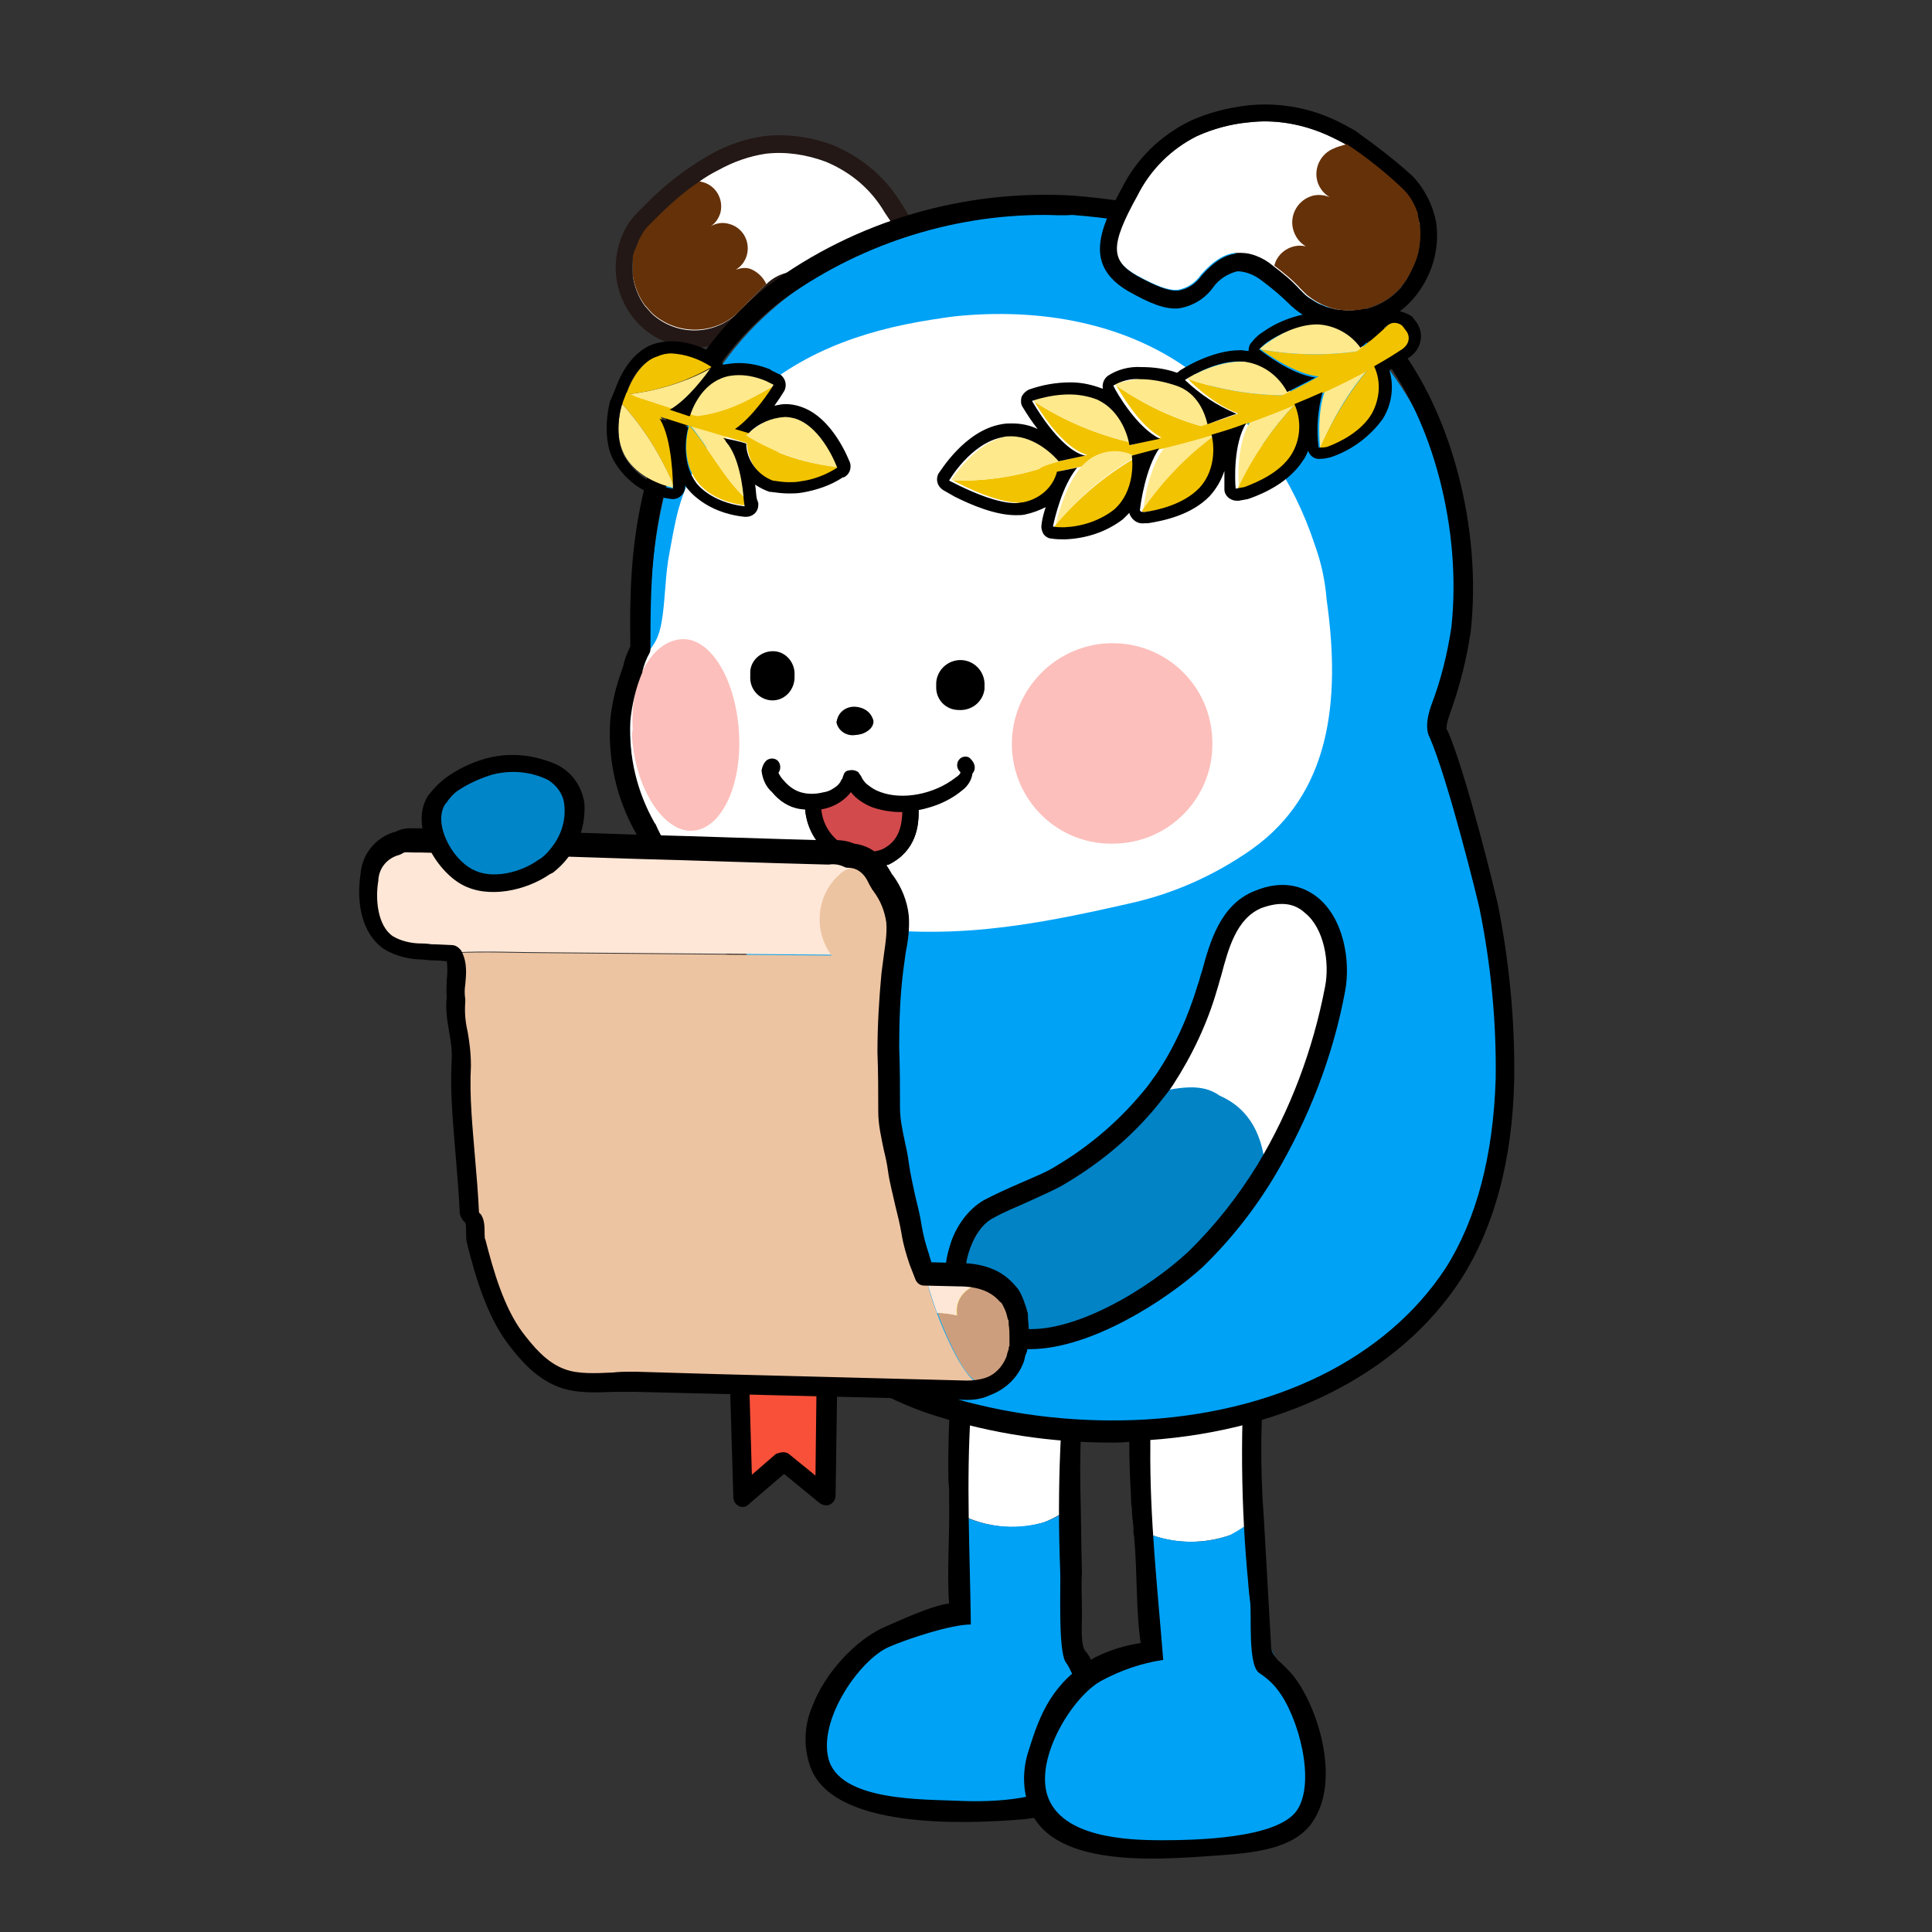 <?xml version="1.0" encoding="utf-8"?>
<!-- Generator: Adobe Illustrator 24.3.0, SVG Export Plug-In . SVG Version: 6.00 Build 0)  -->
<svg version="1.1" id="레이어_1" xmlns="http://www.w3.org/2000/svg" xmlns:xlink="http://www.w3.org/1999/xlink" x="0px"
	 y="0px" viewBox="0 0 240 240" style="enable-background:new 0 0 240 240;" xml:space="preserve">
<rect x="0" y="0" width="240" height="240" fill="#333333" stroke="none"/>
<style type="text/css">
	.st0{fill:#FFFFFF;}
	.st1{fill:#00A2F6;}
	.st2{fill:#653109;}
	.st3{fill:#231815;}
	.st4{fill-rule:evenodd;clip-rule:evenodd;fill:#00A2F6;}
	.st5{fill-rule:evenodd;clip-rule:evenodd;fill:#FFFFFF;}
	.st6{fill-rule:evenodd;clip-rule:evenodd;fill:#FCBFBB;}
	.st7{fill-rule:evenodd;clip-rule:evenodd;}
	.st8{fill:#D34A4C;}
	.st9{fill:#0183C6;}
	.st10{fill:#F9503A;}
	.st11{fill:#F2C300;}
	.st12{fill:#FFE98D;}
	.st13{fill:none;}
	.st14{fill:#FFE7D7;}
	.st15{fill:#FFEB96;}
	.st16{fill:#EDC4A2;}
	.st17{fill:#CC9E7D;}
	.st18{fill:#0085C9;}
</style>
<g id="레이어_4">
	<path class="st0" d="M131.5,193.6c-0.2-2.4,0.3-4.8,0.2-7.3C131.7,188.9,131.3,191.2,131.5,193.6z"/>
	<path class="st0" d="M120,185.6c0,1,0,2,0.1,2.9c3,1.3,6.5,1.6,9.6,0.6c0.8-0.3,1.5-0.7,2.2-1.1c-0.3-7.2,1.1-18,1.9-24.1
		c0.6-4.5-6.3-6.6-9.8-5.3C119.4,160.4,120,181,120,185.6z"/>
	<path class="st1" d="M101.6,219.8c1.4,3.5,11.5,5,15.5,4.7c3.4-0.3,6.4,0.4,9.8,0.5c2.1,0.1,7-0.2,8.6-2.1
		c3.1-3.6,2.4-10.4,0.1-13.8c-0.6-0.9-1.3-1.6-2.2-2.3c-0.1-4.2-0.1-7.3-0.5-11.8c0,0-0.2,1.3-0.2,1.3c-0.2-2.4-0.6-4.7-0.7-7.2
		c0-0.4,0-0.7-0.1-1.1c-0.7,0.5-1.4,0.8-2.2,1.1c-3.2,0.9-6.6,0.7-9.7-0.6c0,0-0.1,0-0.1,0c0.1,6-0.9,7.6-0.2,13
		c-2.7,0.1-5.5,0.6-8.1,1.4C105.1,204.9,99.7,215.2,101.6,219.8z"/>
	<path class="st1" d="M131.6,185.2c0,0.4,0,0.8,0,1.1C131.6,185.9,131.6,185.6,131.6,185.2L131.6,185.2z"/>
	<path d="M128.4,158.9c2.9,0.4,5,3.1,4.6,6.1c-1.3,10-1.7,20-1.3,30.1c0.1,1.7-0.3,10,0.7,11.4c0.6,0.8,1.1,2.3,1.7,3.2
		c2.4,3.4,2.7,6.8-0.3,10.4s-10.6,3.8-14.8,3.6s-14.8,0.1-16.1-5.3c-1.2-4.9,3.9-12.2,7.5-13.8c2.3-1,7.7-2.8,10.2-2.8
		c-0.1-8.8-0.6-17.7,0-26.6c0.3-3.9,0.4-14.1,4.8-15.9C126.4,158.8,127.4,158.7,128.4,158.9 M120.4,185.4L120.4,185.4 M134.4,195.3
		c-0.1-3.6-0.1-7.1-0.2-10.6c-0.1-6.5,0.3-13,1.3-19.4c0.6-4.4-2.6-8.5-7-9c-1.3-0.2-2.6,0-3.9,0.4c-4.9,1.9-6.7,11-6.8,24.5
		c0,0.5,0,0.9,0,1.3c0,0.8,0,1.6,0.1,2.4l0,0c0,0.2,0,0.4,0,0.7v0.7c0.1,4.7-0.3,8.9,0,12.9c-2.1,0.2-6.6,2.3-8.2,3
		c-3.3,1.5-7.2,5.5-8.8,9.8c-1,2.3-1.1,4.9-0.3,7.3c2.6,8,19.3,7.3,26.5,6.7c4.1-0.4,6.1-1.5,8.6-4.5c4.2-5,3.5-9.3,0.8-13.2
		c-0.5-0.7-0.9-2.4-1.6-3.1s-0.5-3.2-0.5-4.2c0-0.2,0-0.5,0-0.7C134.4,198.6,134.3,197,134.4,195.3L134.4,195.3z"/>
	<path class="st0" d="M155,197.5c-0.3-2.4,0-4.8-0.3-7.3C154.9,192.8,154.6,195.2,155,197.5z"/>
	<path class="st0" d="M142.8,187.8c0.1,1,0.1,2,0.3,2.9c3.1,1.1,6.5,1.1,9.7,0c0.8-0.3,1.5-0.8,2.1-1.3c-0.7-7.2,0.2-15.5,0.6-21.6
		c0.3-4.6-6.6-6.2-10.1-4.6C141,165.2,142.6,183.2,142.8,187.8z"/>
	<path class="st1" d="M129.1,224.5c1.6,3.4,10.3,4.1,13.4,4.6c3.3,0.6,6.9-0.1,10.3-0.2c2.1-0.1,7-0.7,8.4-2.6
		c2.8-3.8,2.7-10.6,0.2-13.9c-0.6-0.8-0.9-1.9-1.8-2.5c-0.3-4.2-3.8-7.3-4.4-11.7l0,0c-0.3-2.3,0.1-5.1-0.2-7.7l-0.1-1.1
		c-0.7,0.5-1.4,0.9-2.1,1.3c-3.1,1.1-6.5,1.1-9.7,0H143c0.5,6,0.3,10,1.3,15.3c-2.8,0.2-5.5,0.8-8,2
		C132.8,209.8,127,220,129.1,224.5z"/>
	<path class="st1" d="M154.6,189.1c0,0.4,0.1,0.7,0.1,1.1L154.6,189.1L154.6,189.1z"/>
	<path d="M149.8,163.1c2.9,0.2,5.1,2.8,4.9,5.8c-0.7,10-0.5,20.1,0.6,30.1c0.2,1.7-0.3,7.8,1.1,8.8c0.9,0.6,1.7,1.3,2.3,2.1
		c2.6,3.3,4.8,11.5,2.4,15s-12.6,3.7-16.8,3.7s-12.5-0.3-14.2-5.6c-1.5-4.8,3.2-12.3,6.7-14.2c2.4-1.3,5-2.2,7.7-2.6
		c-0.7-8.8-1.7-17.7-1.6-26.6c0-3.9-0.5-14.1,3.8-16.1C147.8,163.2,148.8,163,149.8,163.1 M143.4,190L143.4,190 M158.4,205.8
		c-0.3-0.4-0.5-0.8-0.5-1.3l-0.9-15.9c-0.5-6.5-0.4-13.1,0.2-19.6c0.3-4.4-3.1-8.3-7.5-8.6c-1.3-0.1-2.6,0.2-3.9,0.7
		c-4.8,2.2-6.1,11.4-5.3,24.9c0,0.5,0,0.9,0.1,1.3c0,0.8,0.1,1.5,0.2,2.4l0,0c0,0.2,0,0.4,0,0.7l0.1,0.6c0.4,4.7,0.2,9.1,0.8,13.1
		c-2,0.3-3.9,0.9-5.7,1.8c-5.3,3.1-6.8,7-8.2,11.5c-0.8,2.4-0.8,4.9,0.1,7.3c3.1,7.8,17.3,6.2,24.6,5.7c3.5-0.3,8.3-0.8,10.5-4
		c3.7-5.3,0.6-14.6-2.4-18.3c-0.6-0.7-1.2-1.3-1.9-1.9L158.4,205.8z"/>
	<path class="st1" d="M133.8,115.5c-15.5,2.2-25.7,0.9-33.2-2.3l0,0c0,0,0-0.1,0-0.1c-1.5-0.5-3-1.1-4.5-1.4c-3.5-0.9-3.4-0.8-4,3
		c-2.2,14.2-3,29.1,3.5,42.3c4.2,8.6,11.8,15,21,17.6c7.9,2.5,16.2,3.5,24.4,3.2c17.6-0.7,32.1-7.8,39.6-19.5
		c4.5-7,6.2-15.6,6.4-24.1c0.1-2.5,0-4.9-0.1-7.4c-0.4-5.4-1.2-10.7-2.3-16c0,0-2.8-16.1-6.5-21.4C178,89.4,147.8,113.5,133.8,115.5
		z"/>
	<path class="st0" d="M102.7,20c3,1.2,5.6,3.4,7.3,6.2c3.6,5.5,3.9,8.8,1,10.2c-4.3,2.1-6,1.8-8.2-0.3c-4.8-4.6-7.2-1.3-10.8,2.6
		c-2.9,3.1-7.8,3.3-11,0.4c0,0,0,0,0,0c-3.1-3-3.3-7.9-0.4-11.1c2.5-2.8,5.5-5.2,8.7-7C93.9,18.5,97.8,18.2,102.7,20z"/>
	<path class="st2" d="M95.2,35.3L95.2,35.3c-1,0.9-2.3,2.3-3.2,3.2l0,0c-2.9,3.1-7.8,3.3-11,0.4c0,0,0,0,0,0c-0.3-0.3-0.6-0.7-0.9-1
		c-0.8-1.1-1.3-2.4-1.5-3.7c0-0.2,0-0.5,0-0.7c0-0.1,0-0.2,0-0.3c0-0.4,0-0.8,0-1.2c0,0,0,0,0-0.1c0-0.1,0-0.3,0.1-0.4
		c0-0.2,0.1-0.4,0.2-0.6s0.2-0.5,0.3-0.7c0.1-0.3,0.2-0.6,0.4-0.9c0.1-0.2,0.3-0.5,0.4-0.7c0.2-0.3,0.4-0.5,0.6-0.7l0.1-0.1
		c0.2-0.2,0.5-0.5,0.9-0.9c1.6-1.6,3.3-3.1,5.2-4.4l0.4,0.1c1.7,0.4,2.7,2.1,2.3,3.8c-0.2,0.7-0.6,1.3-1.2,1.7
		c0.7-0.4,1.5-0.5,2.2-0.3c1.7,0.4,2.7,2.1,2.3,3.8c0,0,0,0,0,0c-0.2,0.8-0.7,1.5-1.4,1.9c0.6-0.2,1.2-0.3,1.8-0.1
		C94,33.7,94.8,34.4,95.2,35.3z"/>
	<path class="st3" d="M111.8,25c-2-3.2-5-5.6-8.4-7c-2.7-1-5.6-1.4-8.4-1.1c-2.3,0.3-4.6,1.1-6.6,2.2c-3,1.7-5.8,3.8-8.2,6.3
		c-0.5,0.5-0.9,0.9-1.1,1.1c-1.4,1.4-2.2,3.3-2.5,5.2c-0.5,3.2,0.6,6.5,3,8.8c2.1,2,5.1,3,8,2.6c2.3-0.3,4.4-1.3,6-3l0.4-0.4
		c0.8-0.8,1.9-2,2.7-2.7c0.5-0.5,1.1-0.8,1.8-1c0.8-0.1,1.8,0.5,3,1.7c1.5,1.7,3.7,2.5,5.9,2.3c1.6-0.3,3.2-0.8,4.6-1.5
		c1.5-0.6,2.6-1.9,3-3.4C115.6,32.5,114.6,29.3,111.8,25z M111,36.3c-1.2,0.7-2.6,1.1-4,1.4c-1.6,0.2-3.2-0.5-4.2-1.7
		c-1.8-1.8-3.3-2.4-4.7-2.2C97,34,96,34.5,95.2,35.3l0,0c-1,0.9-2.3,2.3-3.2,3.2l0,0c-2.9,3.2-7.8,3.4-11,0.5c0,0,0,0,0,0
		c-0.3-0.3-0.6-0.7-0.9-1c-0.8-1.1-1.3-2.4-1.5-3.7c0-0.2,0-0.5,0-0.7c0-0.1,0-0.2,0-0.3c0-0.4,0-0.8,0-1.2c0,0,0,0,0-0.1
		c0-0.1,0-0.3,0.1-0.4c0-0.2,0.1-0.4,0.2-0.6c0.1-0.2,0.2-0.5,0.3-0.7c0.1-0.3,0.2-0.6,0.4-0.9c0.1-0.2,0.3-0.5,0.4-0.7
		c0.2-0.3,0.4-0.5,0.6-0.7l0.1-0.1c0.2-0.2,0.5-0.5,0.9-0.9c1.6-1.6,3.3-3.1,5.2-4.4c0.8-0.6,1.7-1.1,2.5-1.5c1.8-1,3.8-1.7,5.8-2
		c2.5-0.3,5.1,0.1,7.5,1c3.1,1.3,5.6,3.4,7.3,6.3C113.6,31.7,113.9,34.9,111,36.3z"/>
	<path class="st4" d="M181,77.8c1.7-7.3-0.4-15.7-3.2-22.6c-3.5-8.7-9.9-15.9-18-20.6c-0.3-0.2-0.6-0.3-0.9-0.5
		c-0.6-0.3-1.3-0.7-1.9-1l-1-0.5c-2-0.9-4-1.8-6-2.5c-0.7-0.2-1.4-0.5-2.1-0.7s-1.4-0.5-2.1-0.6c-6.3-1.8-12.5-3.7-18.8-2.9
		c-0.6,0.1-1.2,0.2-1.8,0.3c0,0-1.6,0.4-1.7,0.5l-2.3,0.2c-11.7,2-24.6,8-32.1,19.3c-7.1,10.7-8.7,23-8.4,35.5
		c-0.6,0.9-1,1.9-1.4,2.9c-2.2,5.9-1.5,14.5,2,19.9c5.5,8.5,14,10.4,23.6,11.9c1.7,0.3,3.3,0.4,5,0.6c7.9,1,15.9,0.7,23.7-1
		c14.5-3,28.2-6.9,39-17.9C177.5,92.8,179.3,84.8,181,77.8z"/>
	<path class="st4" d="M120.7,28h0.2H120.7z"/>
	<path class="st1" d="M120.7,28h0.2H120.7z"/>
	<path d="M155.9,32.6c-2-0.9-4-1.8-6-2.5C152,30.9,154,31.7,155.9,32.6z"/>
	<path class="st5" d="M163.3,67.6c-2.6-7.9-7.4-15-13.8-20.3c-8.3-6.9-19.3-9-29.9-8.1c-1.3,0.1-2.5,0.3-3.8,0.5
		c-9,1.4-17,4.3-23.7,10.8c-3.7,3.5-6.4,7.8-7.8,12.7c-0.5,1.8-0.9,4.2-1.3,6.4c-0.4,2.7-0.4,5.3-0.8,7.6c-0.6,3.5-1.9,3.3-2.9,5.9
		c-0.6,1.8-1,3.8-1,5.7c-0.3,4.4,0.6,10.4,3,14.2c5.5,8.5,14,10.4,23.6,11.9c12.7,2,22.8,0.2,35.1-2.6c5.6-1.2,10.8-3.5,15.5-6.8
		c9.7-6.9,11.1-18.3,9.3-31C164.6,72,164.1,69.8,163.3,67.6z"/>
	<path class="st6" d="M125.7,92.6c0.1,6.9,5.8,12.4,12.7,12.2c6.9-0.1,12.4-5.8,12.2-12.7c-0.1-6.8-5.6-12.2-12.4-12.2
		C131.3,79.9,125.6,85.6,125.7,92.6C125.7,92.6,125.7,92.6,125.7,92.6"/>
	<path class="st6" d="M78.5,91.2c0.3,6.6,3.9,12.2,7.5,12s6.2-5.6,5.8-12.2s-3.5-11.7-7-11.6s-6.6,4.6-6.2,11.2"/>
	<path class="st7" d="M103.9,89.7c0.2,1.1,1.3,1.8,2.4,1.6c1.3-0.1,2.3-0.9,2.2-1.8c-0.4-1.3-1.7-1.9-3-1.5
		C104.7,88.2,104.1,88.9,103.9,89.7"/>
	<path class="st7" d="M104,89.4c-0.1,0.9,0.9,1.7,2.1,1.8c1.1,0.2,2.1-0.5,2.3-1.6c0-0.9-0.9-1.7-2.1-1.8
		C105.2,87.7,104.2,88.4,104,89.4"/>
	<path class="st7" d="M95.8,87L95.8,87c1.5,0.1,2.8-1.1,2.9-2.7c0,0,0,0,0,0v-0.4c0.1-1.5-1-2.9-2.5-3s-2.9,1-3,2.5
		c0,0.1,0,0.1,0,0.2V84C93.1,85.6,94.3,86.9,95.8,87"/>
	<path class="st7" d="M119.1,88.2L119.1,88.2c1.6,0.1,3-1,3.2-2.6v-0.4c0.1-1.7-1.2-3.1-2.8-3.2c-1.7-0.1-3.1,1.2-3.2,2.8l0,0v0.4
		C116.2,86.9,117.5,88.2,119.1,88.2C119.1,88.2,119.1,88.2,119.1,88.2"/>
	<path class="st8" d="M101,100c0,2.3,1.2,4.5,3.2,5.7c1.7,1.1,3.8,1.4,5.8,0.7c2.7-1.3,3.2-3.7,3.1-6.1c0,0-6.3-0.8-7.1-2.3h-0.9
		c-1,0.7-2.1,1.3-3.2,1.8L101,100z"/>
	<path d="M107.7,107.7c-1.4,0-2.8-0.4-4.1-1.2c-2.2-1.4-3.6-3.9-3.6-6.5c0-0.6,0.4-1,1-1c0,0,0,0,0,0c0.5,0,1,0.4,1,1
		c0,2,1,3.8,2.7,4.9c1.5,1,3.3,1.2,4.9,0.6c1.8-0.9,2.5-2.4,2.5-5.1c0-0.6,0.4-1,1-1c0.5,0,1,0.4,1,1c0.1,2.2-0.3,5.3-3.7,7
		C109.5,107.6,108.6,107.7,107.7,107.7z"/>
	<g>
		<path class="st8" d="M101,100c0,2.3,1.2,4.5,3.2,5.7c1.7,1.1,3.8,1.4,5.8,0.7c2.7-1.3,3.2-3.7,3.1-6.1"/>
		<path d="M107.7,107.7c-1.4,0-2.8-0.4-4.1-1.2c-2.2-1.4-3.6-3.9-3.6-6.5c0-0.6,0.4-1,1-1c0,0,0,0,0,0c0.5,0,1,0.4,1,1
			c0,2,1,3.8,2.7,4.9c1.5,1,3.3,1.2,4.9,0.6c1.8-0.9,2.5-2.4,2.5-5.1c0-0.6,0.4-1,1-1c0.5,0,1,0.4,1,1c0.1,2.2-0.3,5.3-3.7,7
			C109.5,107.6,108.6,107.7,107.7,107.7z"/>
	</g>
	<path d="M137.9,179.2c-7.3,0-14.6-1.1-21.6-3.3c-10.7-3.3-20.6-11.6-24.3-20.1c-3.7-8.7-3.4-28.9-1.5-39c0.2-0.9-0.2-1.7-1-2.1
		l-2-1.2c-3.8-2.5-6.7-5.9-8.5-10c-2.4-4.2-3.5-9.1-3.2-13.9c0.2-2.4,0.8-4.6,1.6-6.8c0.2-0.9,0.5-1.7,0.9-2.5
		c-0.1-7.7,0.1-14.8,2.8-23.4c2.4-8.5,7.4-15.9,14.3-21.4c10.9-8.1,24.4-12,37.9-11.2c18.3,1.5,31.4,7.4,40,18.1
		c7,8.8,10.8,23.3,9.4,36c-0.5,3.5-1.4,7-2.6,10.3c0,0,0,0,0,0c-0.5,1.4-0.4,1.9-0.4,1.9c0,0,0,0.1,0.1,0.1l0,0
		c2.4,5.5,6.1,20.8,6.3,21.8c1.4,7.1,2.1,14.4,2,21.6c-0.2,10-2.5,18.4-6.6,24.8c-7.8,12-22.6,19.3-40.6,20.1
		C140,179.2,138.9,179.2,137.9,179.2z M129.7,26.7c-11.7,0-23.3,3.8-32.8,10.8c-6.5,5.1-11.1,12.1-13.4,20.1
		c-2.6,8.4-2.7,15.1-2.7,22.9c0,0.2,0,0.4-0.1,0.6c-0.4,0.7-0.7,1.5-0.9,2.3c0,0,0,0.1,0,0.1c-0.8,1.9-1.3,4-1.5,6.1
		c-0.2,4.4,0.8,8.7,3,12.6c0,0,0,0.1,0.1,0.1c1.6,3.7,4.2,6.8,7.5,8.9l1.9,1.1c1.7,0.9,2.6,2.9,2.2,4.7c-1.7,9.6-2.1,29.4,1.4,37.6
		c3.4,7.9,12.7,15.6,22.7,18.7c7.8,2.4,15.8,3.4,23.9,3.1c17.2-0.7,31.2-7.6,38.6-18.9c3.8-6,5.9-13.9,6.2-23.5
		c0.1-7.1-0.6-14.2-2-21.1c-0.2-1-3.9-16-6.2-21.3c-0.5-0.9-0.4-2.3,0.2-4l0,0c1.2-3.1,2-6.4,2.5-9.7c1.3-12.1-2.3-25.8-8.9-34.1
		c-8.1-10.1-20.6-15.7-38.2-17.1C131.9,26.8,130.8,26.7,129.7,26.7z M178.9,88.3L178.9,88.3L178.9,88.3z"/>
	<path class="st0" d="M176.3,27.9v0.4c0.1,1,0,2-0.2,3c-0.1,0.4-0.2,0.7-0.3,1c-0.3,0.8-0.7,1.6-1.1,2.3c-0.2,0.3-0.4,0.6-0.6,0.8
		c-0.1,0.2-0.2,0.3-0.3,0.4c-2.5,2.7-6.4,3.5-9.7,2c-0.6-0.2-1.1-0.6-1.6-0.9c-0.3-0.2-0.5-0.4-0.7-0.6l0,0l-0.2-0.2l-0.2-0.2
		c-1-1.1-2.1-2-3.3-2.9l0,0c-1.3-1.1-2.9-1.7-4.5-1.6c-1.4,0.1-2.8,0.9-4.4,2.7c-0.7,1-1.7,1.7-2.9,1.9c-1.2,0.1-2.7-0.5-5.1-1.8
		c-3.3-1.9-3.5-3.7,0-10c1.7-3.2,4.3-5.7,7.5-7.3c2-0.9,4.2-1.5,6.4-1.7c3.3-0.4,6.6,0.2,9.6,1.5c0.9,0.4,1.7,0.8,2.6,1.3
		c2.4,1.6,4.7,3.4,6.8,5.4c0.9,0.8,1.5,1.8,1.9,2.9c0.1,0.1,0.1,0.3,0.1,0.5c0.1,0.3,0.1,0.5,0.2,0.8
		C176.3,27.7,176.3,27.8,176.3,27.9z"/>
	<path d="M175.5,21.9c-2.3-2.1-4.7-3.9-7.2-5.7c-0.9-0.5-1.8-1-2.7-1.4c-3.3-1.5-7-2.1-10.7-1.7c-2.4,0.3-4.8,0.9-7,1.9
		c-3.7,1.8-6.7,4.7-8.5,8.3c-2.9,5.3-4.7,9.7,0.8,12.9c2.5,1.4,4.5,2.3,6.3,2.1c1.7-0.3,3.2-1.2,4.2-2.6c0.7-1,1.8-1.7,3-2
		c1.1,0,2.2,0.5,3.1,1.2c1.2,0.9,2.4,1.9,3.5,3l0,0l0.1,0.1c4.3,3.9,10.9,3.7,14.9-0.6c0,0,0-0.1,0.1-0.1c2.4-2.7,3.5-6.2,3-9.7
		C178,25.5,177,23.5,175.5,21.9z M174.2,35.5c-0.1,0.2-0.2,0.3-0.3,0.4c-2.5,2.7-6.4,3.5-9.7,2c-0.6-0.2-1.1-0.6-1.6-0.9
		c-0.3-0.2-0.5-0.4-0.7-0.6l0,0l-0.2-0.2l-0.2-0.2c-1-1.1-2.1-2-3.3-2.9l0,0c-1.3-1.1-2.9-1.7-4.5-1.6c-1.4,0.1-2.8,0.9-4.4,2.7
		c-0.7,1-1.7,1.7-2.9,1.9c-1.2,0.1-2.7-0.5-5.1-1.8c-3.3-1.9-3.5-3.7,0-10c1.6-3.2,4.2-5.8,7.4-7.4c2-0.9,4.2-1.5,6.4-1.7
		c3.3-0.4,6.6,0.2,9.6,1.5c0.9,0.4,1.7,0.8,2.6,1.3c2.4,1.6,4.7,3.4,6.8,5.4c0.9,0.8,1.5,1.8,1.9,2.9c0.1,0.1,0.1,0.3,0.1,0.5
		c0.1,0.3,0.1,0.5,0.2,0.8c0,0.1,0.1,0.2,0.1,0.3v0.4c0.1,1,0,2-0.2,3c-0.1,0.4-0.2,0.7-0.3,1c-0.3,0.8-0.7,1.6-1.1,2.3
		C174.6,35,174.4,35.2,174.2,35.5z"/>
	<path class="st2" d="M176.4,28.3c0.1,1,0,2-0.2,3c-0.1,0.4-0.2,0.7-0.3,1c-0.3,0.8-0.7,1.6-1.1,2.3c-0.2,0.3-0.4,0.6-0.6,0.8
		s-0.2,0.3-0.3,0.4c-2.9,3.2-7.8,3.7-11.2,1.1c-0.3-0.2-0.5-0.4-0.7-0.6l0,0c-0.1-0.1-0.1-0.1-0.2-0.2l-0.2-0.2
		c-1-1.1-2.1-2-3.3-2.9l0,0c0.4-1.7,2.2-2.8,3.9-2.4c0.1,0,0.1,0,0.2,0.1c-0.8-0.4-1.4-1.1-1.7-2c-0.6-1.8,0.4-3.7,2.1-4.3
		c0.8-0.3,1.7-0.2,2.4,0.1c-0.7-0.4-1.2-1-1.5-1.8c-0.6-1.8,0.4-3.7,2.1-4.3c0.1-0.1,1.2-0.4,1.5-0.5c2.4,1.6,4.7,3.4,6.8,5.4
		c0.9,0.8,1.5,1.8,1.9,2.9c0.1,0.1,0.1,0.3,0.1,0.5c0.1,0.3,0.1,0.5,0.2,0.8C176.3,27.8,176.4,28,176.4,28.3z"/>
	<path class="st9" d="M151.5,136.1c-2.2-1.6-5-1-8-0.4c-3.2,4.1-7.2,7.6-11.7,10.2c-2.3,1.4-6,2.6-9,4.2c-3.4,1.9-5.3,7.9-3.2,11.5
		c6.3,10.9,22.9,0.4,28.9-5.2c3.4-3.3,6.4-7,8.8-11.1C156.9,141.2,155.4,137.8,151.5,136.1z"/>
	<path class="st0" d="M156.2,111.7c-4.2,1.7-5.1,7-6.2,10.8c-1.2,4.1-3,8-5.4,11.6c-0.4,0.6-0.8,1.1-1.1,1.6c3-0.6,5.8-1.2,8,0.4
		c3.9,1.7,5.4,5.2,5.7,9.2c4.2-6.9,7.1-14.6,8.6-22.5C166.9,117,163.8,108.6,156.2,111.7z"/>
	<path d="M127.9,167.6c-0.6,0-1.2,0-1.8-0.1c-3.3-0.5-5.9-2.2-7.6-5.2c-1.1-2-1.4-4.6-0.6-7.2c0.7-2.7,2.4-4.9,4.3-6
		c1.5-0.8,3.1-1.5,4.7-2.2c1.6-0.7,3.1-1.3,4.2-2c4.4-2.6,8.2-5.9,11.4-9.9c0.4-0.5,0.7-1,1.1-1.5c2.3-3.4,4-7.2,5.2-11.2
		c0.2-0.5,0.3-1.1,0.5-1.6c1-3.7,2.3-8.3,6.5-10l0,0c3.8-1.6,6.4-0.4,7.9,0.8c3.2,2.6,4.1,7.8,3.4,11.6c-1.5,8.1-4.5,15.8-8.7,22.9
		c-2.5,4.2-5.5,8-9,11.4C144.9,161.5,135.5,167.6,127.9,167.6z M156.7,112.8c-3.1,1.3-4.1,5-5,8.4c-0.2,0.6-0.3,1.1-0.5,1.7
		c-1.2,4.2-3.1,8.2-5.5,11.9c-0.4,0.6-0.8,1.1-1.2,1.6c-3.3,4.3-7.4,7.8-12.1,10.6c-1.3,0.8-2.8,1.4-4.5,2.2
		c-1.5,0.7-3.1,1.3-4.5,2.1c-1.4,0.7-2.5,2.4-3.1,4.4c-0.6,2-0.4,3.9,0.4,5.3c1.3,2.3,3.2,3.6,5.8,4c6.6,1,16.3-5,21.1-9.5
		c3.3-3.2,6.2-6.9,8.6-10.8c4.1-6.8,6.9-14.3,8.4-22.1c0.6-3-0.1-7.3-2.5-9.2C160.7,112.1,158.9,112,156.7,112.8L156.7,112.8z"/>
	<path d="M120.6,94.3c-0.3-0.4-0.9-0.4-1.3-0.1c0,0,0,0-0.1,0.1c-0.4,0.4-0.4,1.1,0,1.5c0.1,0.1,0.1,0.1,0.1,0.2c0,0,0,0.2-0.6,0.6
		c-2.7,2.1-6.6,2.8-9.3,1.8c-0.6-0.2-1.1-0.5-1.6-0.9c-0.3-0.2-0.5-0.5-0.7-0.8c-0.1-0.3-0.3-0.5-0.5-0.8c-0.3-0.2-0.7-0.3-1.1-0.2
		c-0.2,0-0.4,0.1-0.5,0.2c-0.2,0.2-0.2,0.4-0.3,0.6c0,0.1-0.1,0.3-0.2,0.4c-0.1,0.3-0.3,0.5-0.5,0.7c-0.5,0.4-1,0.7-1.6,0.8
		c-0.8,0.2-1.7,0.3-2.6,0.1c-1-0.2-1.8-0.8-2.4-1.5c-0.3-0.3-0.5-0.6-0.7-1c0.3-0.4,0.3-1,0-1.4c-0.3-0.4-0.9-0.5-1.4-0.2
		c-0.4,0.3-0.6,0.8-0.7,1.3c0.1,1,0.5,2,1.3,2.7c0.9,1.1,2.1,1.9,3.5,2.1c0.7,0.1,1.4,0.1,2.1,0.1c1.6-0.1,3.2-0.9,4.2-2.2
		c0.7,0.9,1.7,1.5,2.7,1.9c1.5,0.5,3.1,0.7,4.7,0.5c2.3-0.3,4.6-1.1,6.4-2.6c0.7-0.5,1.2-1.3,1.3-2.1
		C121.3,95.5,121.1,94.8,120.6,94.3z"/>
	<g>
		<polygon class="st10" points="91.8,169.4 92.3,185.9 97.3,181.7 102.5,185.9 102.7,165.3 92,166.1 		"/>
		<path d="M92.3,187.2c-0.2,0-0.3,0-0.5-0.1c-0.4-0.2-0.7-0.6-0.7-1.1l-0.5-16.6c0,0,0-0.1,0-0.1l0.3-3.3c0-0.6,0.5-1.1,1.2-1.2
			l10.7-0.8c0.3,0,0.7,0.1,0.9,0.3c0.3,0.2,0.4,0.6,0.4,0.9l-0.3,20.6c0,0.5-0.3,0.9-0.7,1.1c-0.4,0.2-0.9,0.1-1.3-0.2l-4.4-3.6
			l-4.2,3.6C92.8,187.1,92.6,187.2,92.3,187.2z M97.3,180.4c0.3,0,0.6,0.1,0.8,0.3l3.2,2.6l0.2-16.7l-8.3,0.6l-0.2,2.1l0.4,13.9
			l3-2.6C96.7,180.5,97,180.4,97.3,180.4z"/>
	</g>
</g>
<g id="레이어_5">
	<path class="st11" d="M132,57.2c-4.3,1.8-8.9,2.6-13.6,2.5c1,0.5,6,3.2,9.2,2.7C131.8,61.6,132.1,57.3,132,57.2L132,57.2z"/>
	<path class="st12" d="M132,57.2c-0.5-0.6-3.3-3.6-6.9-3c-4,0.7-6.9,5.4-6.9,5.4l0.2,0.1C123.1,59.8,127.7,59,132,57.2z"/>
	<path class="st11" d="M140.6,55c-4.3-1-8.4-2.7-12.1-5.1c0.5,0.8,3.1,5.2,6,6.4C136.6,57.3,139.1,56.8,140.6,55
		C140.7,55.1,140.6,55.1,140.6,55z"/>
	<path class="st12" d="M140.6,55c-0.1-0.7-0.8-4.1-4-5.5c-3.5-1.5-8.2,0.2-8.2,0.2l0.1,0.2C132.2,52.3,136.3,54,140.6,55z"/>
	<path class="st11" d="M150.5,53.3c-4.3-1.1-8.3-2.9-11.9-5.5c0.5,0.8,3,5.3,5.8,6.6c2,1,4.5,0.6,6.1-1
		C150.5,53.4,150.5,53.3,150.5,53.3z"/>
	<path class="st12" d="M150.5,53.3c-0.1-0.7-0.7-4.1-3.8-5.6c-3.5-1.6-8.2,0-8.2,0l0.1,0.2C142.2,50.3,146.2,52.2,150.5,53.3z"/>
	<path class="st12" d="M151,54c-3.6,2.6-6.6,5.8-9,9.5c0.1-1,0.8-6,3-8.3C146.5,53.5,148.9,53,151,54C151,53.9,151,54,151,54z"/>
	<path class="st11" d="M151,54c0.2,0.6,0.9,4.1-1.5,6.6c-2.6,2.8-7.6,3-7.6,3v-0.2C144.4,59.8,147.4,56.6,151,54z"/>
	<path class="st11" d="M160.5,49.1c-4.4,0.1-8.7-0.6-12.9-2c0.6,0.7,4.2,4,7.2,4.5C157,52.1,159.3,51.1,160.5,49.1
		C160.5,49.2,160.5,49.1,160.5,49.1z"/>
	<path class="st12" d="M160.5,49.1c-0.9-2.1-2.8-3.7-5.1-4.1c-3.8-0.6-7.9,2-7.9,2l0.1,0.1C151.8,48.5,156.1,49.2,160.5,49.1z"/>
	<path class="st12" d="M161,50.1c-3,3.1-5.4,6.7-7.1,10.6c-0.1-0.9-0.3-5.7,1.4-8.3C156.5,50.5,158.8,49.6,161,50.1L161,50.1z"/>
	<path class="st11" d="M161,50.1c1,2,0.9,4.5-0.3,6.4c-2.1,3.1-6.9,4.3-6.9,4.3v-0.2C155.6,56.8,158,53.2,161,50.1z"/>
	<path class="st11" d="M169.6,43.5c-4.3,0.7-8.7,0.7-13-0.1c0.7,0.5,4.7,3.4,7.8,3.4C166.7,47,168.7,45.7,169.6,43.5
		C169.6,43.6,169.6,43.6,169.6,43.5z"/>
	<path class="st12" d="M169.6,43.5c-1.2-2-3.3-3.2-5.6-3.4c-3.8,0-7.5,3.2-7.5,3.2l0.1,0.1C160.9,44.2,165.3,44.2,169.6,43.5z"/>
	<path class="st12" d="M170.7,45c-2.9,3.2-5.1,6.8-6.7,10.8c-0.1-0.9-0.5-5.7,1.1-8.3c1.2-1.9,3.4-3,5.6-2.6
		C170.7,44.9,170.7,45,170.7,45z"/>
	<path class="st11" d="M170.7,45c1.1,2,1.1,4.4-0.1,6.4c-2,3.2-6.7,4.6-6.7,4.6v-0.2C165.6,51.9,167.9,48.2,170.7,45z"/>
	<path class="st11" d="M130,57.8c6.4-2.2,28.8-4.4,42.3-17.3c0.6-0.6,1.6-0.6,2.2,0c0,0,0,0,0,0l0.3,0.4c0.6,0.6,0.5,1.6-0.1,2.2
		c0,0-0.1,0.1-0.1,0.1c-2.8,1.9-8.6,5.4-19.6,9.4c-7.1,2.6-15.8,4.4-26.2,6.5l0,0C128.7,58.4,129.2,58.1,130,57.8z"/>
	<path class="st11" d="M85.8,51.8c3.7-0.6,7.3-2,10.5-4c-0.5,0.8-3.1,4.8-5.6,5.8C88.8,54.4,86.7,53.6,85.8,51.8
		C85.8,51.9,85.8,51.8,85.8,51.8z"/>
	<path class="st12" d="M85.6,51.8c0.2-0.6,1.3-4,4-5.1c3.1-1.2,6.7,1,6.7,1l-0.1,0.1C92.9,49.9,89.8,51.5,85.6,51.8z"/>
	<path class="st11" d="M92.7,62.5c0-0.2,0-0.3,0-0.5c-2.9-2.7-4.7-6.5-7.1-9.2l0,0v0.1l-0.1,0.4c-0.2,0.8-0.8,4.1,1.1,6.5
		c2.1,2.8,6.2,3,6.2,3v-0.2C92.8,62.6,92.8,62.6,92.7,62.5z"/>
	<path class="st12" d="M92.7,62c-0.2-1.7-0.6-5.6-2.2-7.3c-1.1-1.5-3-2.2-4.8-1.9C88,55.5,89.8,59.3,92.7,62z"/>
	<path class="st12" d="M77.8,49c3.7-0.4,7.4-1.5,10.6-3.3c-0.5,0.8-3.3,4.7-5.8,5.5c-1.9,0.6-3.9-0.2-4.8-2
		C77.8,49.1,77.8,49,77.8,49z"/>
	<path class="st11" d="M77.8,49c0.2-0.6,1.3-3.9,4.1-4.9c3.1-1,6.6,1.4,6.6,1.4l-0.1,0.1C85.1,47.5,81.5,48.6,77.8,49z"/>
	<path class="st11" d="M77.3,50.2c2.7,3,4.9,6.5,6.4,10.3c0-1,0-6-1.5-8.5C81.3,50.1,79.2,49.3,77.3,50.2L77.3,50.2z"/>
	<path class="st12" d="M77.3,50.2c-0.2,0.6-1.2,4,0.5,6.7c1.9,3,5.9,3.7,5.9,3.7v-0.2C82.2,56.7,80,53.2,77.3,50.2z"/>
	<path class="st11" d="M79.3,49.4c-0.6-0.2-0.2-0.1-0.7-0.3s0,0-0.4-0.2s-0.5-0.1-0.7,0.2s-0.4,1,0,1.2c0.6,0.2,1,0.4,1.4,0.5
		c0.2-0.4,0.4-0.8,0.6-1.3L79.3,49.4z"/>
	<path class="st11" d="M95.4,54.3c-1.3-0.5-2.6-0.8-3.9-1.2c-1.9-0.5-3.8-1.1-5.7-1.6c-2.2-0.7-4.4-1.4-6.5-2.1
		c-0.2,0.4-0.4,0.8-0.6,1.3l2.8,0.9c2.2,0.7,4.3,1.4,6.5,2c2.4,0.7,4.9,1.5,7.3,2.2c0.1,0,1.5,0.4,1.5,0.4
		C96.8,55.4,96.2,54.6,95.4,54.3z"/>
	<path class="st11" d="M92.8,54.2c3.5,2.2,7.5,3.5,11.6,3.8c-1.1,0.7-2.2,1.2-3.4,1.6c-1.6,0.5-3.3,0.6-4.9,0.2
		C92.5,58.6,92.7,54.3,92.8,54.2C92.7,54.2,92.7,54.2,92.8,54.2z"/>
	<path class="st12" d="M92.7,54.1c0.5-0.5,3.4-3.2,6.4-2.2c3.4,1.1,5.4,6.1,5.4,6.1l-0.2,0.1C100.2,57.6,96.2,56.3,92.7,54.1z"/>
	<path class="st12" d="M141,56.8c-3.8,2.2-7.2,5.1-9.9,8.6c0.2-1,1.4-5.9,3.8-8c1.7-1.5,4.2-1.8,6.1-0.7C141,56.8,141,56.8,141,56.8
		z"/>
	<path class="st11" d="M141,56.9c0.1,0.7,0.5,4.2-2.1,6.4c-2.9,2.5-7.9,2.3-7.9,2.3v-0.2C133.8,62,137.2,59.1,141,56.9z"/>
	<path class="st13" d="M56.6,118.3L56.6,118.3z"/>
	<path class="st14" d="M56.6,118.3L56.6,118.3c3.8-0.2,7.6,0,11.3,0l35.5,0.3c-2.3-3.1-1.9-7.5,1-10.1c0.6-0.6,1.4-0.9,2.2-0.9
		c0.7,0.1,1.3,0.4,1.8,0.8c0.5,0.4,1,0.8,1.5,1.2c-0.2-0.4-0.5-0.8-0.7-1.2c-0.6-1.2-1.9-2.1-3.3-2.1c-0.8-0.4-1.7-0.5-2.6-0.4
		c-17.3-0.5-33.3-1.1-50.6-1.5c-1,0-2-0.3-2.9,0.3c-2,0.5-3.4,2.2-3.6,4.2c-0.5,2.7-0.2,6.4,2.3,8.1c1.3,0.8,2.8,1.1,4.3,1.1
		C53,118.1,56.2,118.3,56.6,118.3L56.6,118.3L56.6,118.3z"/>
	<path class="st15" d="M56.6,118.3"/>
	<path class="st16" d="M118.9,168.7c-1.6-3-2.9-6.2-3.8-9.6c-0.3-0.9-0.5-1.9-0.7-2.8c-0.4-1.2-0.8-2.4-1-3.7
		c-0.4-2.7-1.3-5.2-1.7-7.8c-0.3-2.4-1.2-4.7-1.2-7.1s0-5-0.1-7.4c0-3.2,0.2-6.4,0.5-9.6c0.2-2.2,0.8-4.3,0.7-6.5
		c-0.2-1.6-0.8-3.2-1.8-4.5c-0.5-0.4-1-0.8-1.5-1.2c-0.5-0.4-1.1-0.7-1.8-0.8c-0.8,0-1.6,0.3-2.2,0.9c-2.9,2.6-3.3,7-1,10.1
		l-35.5-0.3c-3.7,0-7.6-0.2-11.3,0c1,1.8,0.2,3.7,0.4,5.6c-0.3,3.1,0.8,4.9,0.6,8.1c-0.3,6.3,0.8,12.4,1,18.6c0,0.2,0.3,0.4,0.4,0.6
		c0.5,0.7,0.2,2.1,0.4,2.9c1,4,2.3,8.6,4.8,11.9c1.5,2.1,3.4,4.1,5.8,5.1c2.6,1,6.2,0.4,9,0.5l10.2,0.3l30.9,0.8
		c0.9,0,1.8-0.1,2.7-0.4c-0.2,0-0.3,0-0.5-0.1C120.7,171.7,119.7,170.1,118.9,168.7z"/>
	<path class="st15" d="M126.3,168.8c0.8-2.4,0.8-6.2-0.8-8.2c-1.4-1.6-3.3-2.4-6.1-2.4l-4.2-0.1c0,0-0.3-0.7-0.7-1.8
		c0.2,0.9,0.4,1.9,0.7,2.8c0.9,3.3,2.2,6.5,3.8,9.6c0.8,1.5,1.8,3,3.4,3.4c0.2,0,0.3,0.1,0.5,0.1
		C124.4,171.6,125.7,170.4,126.3,168.8z"/>
	<path class="st17" d="M124,160c-1.6-1-3.7-0.4-4.7,1.2c-0.4,0.7-0.5,1.4-0.4,2.2c-0.8-0.2-1.6-0.3-2.4-0.3c0.7,1.9,1.5,3.8,2.5,5.6
		c0.8,1.5,1.8,3,3.4,3.4c0.2,0,0.3,0.1,0.5,0.1c1.6-0.5,2.9-1.8,3.4-3.4c0.7-2.1,0.7-4.4,0-6.6l-0.7-0.8
		C125.2,160.9,124.6,160.4,124,160z"/>
	<path class="st14" d="M119.3,158.2l-4.2-0.1c0,0-0.3-0.7-0.7-1.8c0.2,0.9,0.4,1.9,0.7,2.8c0.4,1.3,0.8,2.6,1.3,4
		c0.8,0,1.6,0.1,2.4,0.3c-0.3-1.9,1.1-3.6,3-3.9c0.8-0.1,1.5,0.1,2.2,0.5c0.6,0.4,1.2,0.9,1.7,1.5l0.7,0.8c-0.2-0.6-0.5-1.1-0.9-1.6
		C124,159,122.1,158.2,119.3,158.2z"/>
	<path d="M120.2,173.9c-0.1,0-0.2,0-0.2,0l-41.1-1c-0.8,0-1.6,0-2.6,0c-2.3,0.1-4.8,0.2-6.9-0.6c-2.9-1.1-4.9-3.5-6.4-5.5
		c-2.5-3.4-3.9-8-5-12.4c-0.1-0.4-0.1-0.9-0.1-1.4c0-0.3,0-0.9-0.1-1.1l-0.1-0.1c-0.2-0.2-0.6-0.7-0.6-1.3c-0.1-2.3-0.3-4.7-0.5-7
		c-0.3-3.8-0.7-7.7-0.5-11.6c0.1-1.4-0.1-2.5-0.3-3.7c-0.2-1.3-0.5-2.6-0.3-4.4c-0.1-0.7,0-1.4,0-2.1c0.1-0.8,0.1-1.6,0-2.3
		c-0.4,0-1-0.1-1.8-0.1c-0.6,0-1-0.1-1.1-0.1c-1.7,0-3.4-0.4-4.9-1.3c-3-2.1-3.4-6.2-2.9-9.4c0.2-2.5,2-4.6,4.4-5.2
		c0.9-0.5,1.9-0.4,2.7-0.4c0.2,0,0.4,0,0.7,0c9.3,0.2,18.1,0.5,27,0.8c7.7,0.2,15.5,0.5,23.5,0.7c1-0.1,2.1,0,3,0.4
		c1.7,0.2,3.3,1.2,4.1,2.8c0.2,0.3,0.4,0.6,0.6,1l0.1,0.1c1.1,1.5,1.8,3.2,2,5.1c0.1,1.6-0.1,3.1-0.4,4.6c-0.1,0.8-0.2,1.5-0.3,2.2
		c-0.4,3.2-0.5,6.4-0.5,9.5c0.1,2.6,0.1,5.2,0.1,7.5c0,1.4,0.3,2.8,0.6,4.2c0.2,0.9,0.4,1.8,0.5,2.7c0.2,1.4,0.5,2.7,0.8,4.1
		c0.3,1.2,0.6,2.4,0.8,3.7c0.2,1.2,0.5,2.3,0.9,3.5c0.1,0.4,0.2,0.7,0.3,1l3.4,0.1c3.1,0,5.4,0.9,7,2.8c0.3,0.3,0.5,0.6,0.7,1
		c0.3,0.6,0.5,1.2,0.7,1.8l0.1,0.4c0.1,0.2,0.1,0.5,0.1,0.8c0,0,0,0.1,0,0.2c0.1,0.7,0.1,1.4,0.1,2.1l0,0.5c0,0.1,0,0.1,0,0.2
		l-0.1,0.4c0,0.1,0,0.2-0.1,0.3c0,0,0,0.1,0,0.1c0,0.1,0,0.1,0,0.2c0,0.2-0.1,0.4-0.2,0.6c-0.1,0.3-0.1,0.5-0.2,0.8
		c-0.7,2-2.3,3.5-4.2,4.2C122.2,173.7,121.2,173.9,120.2,173.9z M78.4,170.4c0.2,0,0.4,0,0.6,0l10.2,0.3l30.9,0.8
		c0.8,0,1.5-0.1,2.2-0.3c1.3-0.4,2.2-1.4,2.7-2.6c0.1-0.2,0.1-0.5,0.2-0.7c0-0.1,0.1-0.2,0.1-0.3c0-0.1,0-0.3,0.1-0.4
		c0,0,0-0.1,0-0.1l0-0.3v-0.4c0-0.7,0-1.3-0.1-1.9c0-0.1,0-0.1,0-0.2c0,0,0-0.1,0-0.1c0-0.1,0-0.2-0.1-0.3l-0.1-0.4
		c-0.1-0.5-0.3-0.9-0.5-1.3c-0.1-0.2-0.2-0.4-0.4-0.5c-1.1-1.3-2.8-1.9-5.1-1.9l-4.3-0.1c-0.5,0-0.9-0.3-1.1-0.8
		c0,0-0.3-0.8-0.7-1.8c-0.4-1.2-0.8-2.5-1-3.8c-0.2-1.2-0.5-2.4-0.8-3.6c-0.3-1.4-0.7-2.8-0.9-4.3c-0.1-0.8-0.3-1.7-0.5-2.5
		c-0.3-1.5-0.7-3.1-0.7-4.8c0-2.3,0-4.8-0.1-7.4c0-3.3,0.2-6.6,0.5-9.8c0.1-0.8,0.2-1.5,0.3-2.3c0.2-1.4,0.4-2.7,0.3-4
		c-0.2-1.4-0.7-2.7-1.6-3.9c0,0,0-0.1-0.1-0.1l-0.1-0.2c-0.2-0.3-0.4-0.7-0.6-1.1c-0.5-0.9-1.3-1.5-2.3-1.5c-0.2,0-0.3,0-0.5-0.1
		c-0.6-0.3-1.3-0.4-1.9-0.3c-0.1,0-0.1,0-0.2,0c-8.1-0.2-15.8-0.5-23.6-0.7c-8.9-0.3-17.8-0.6-27-0.8c-0.2,0-0.5,0-0.8,0
		c-0.7,0-1.1-0.1-1.4,0.1c-0.1,0.1-0.2,0.1-0.4,0.2c-1.5,0.4-2.5,1.6-2.6,3.1c0,0,0,0.1,0,0.1c-0.4,2.3-0.1,5.6,1.8,6.9
		c1,0.6,2.3,0.9,3.5,0.9c0,0,0,0,0,0c0.1,0,0.7,0,1.3,0.1c0.8,0,2.2,0.1,2.5,0.1c0.5,0,0.9,0.3,1.2,0.7c0.8,1.5,0.6,3,0.5,4.2
		c-0.1,0.6-0.1,1.2,0,1.8c0,0.1,0,0.2,0,0.3c-0.1,1.4,0,2.5,0.3,3.8c0.2,1.2,0.4,2.5,0.4,4.2c-0.2,3.8,0.2,7.6,0.5,11.3
		c0.2,2.3,0.4,4.6,0.5,6.9c0.1,0.1,0.1,0.2,0.2,0.2c0.5,0.7,0.5,1.6,0.5,2.4c0,0.3,0,0.7,0.1,0.8c1,3.9,2.3,8.4,4.6,11.5
		c1.3,1.7,3,3.8,5.3,4.6c1.6,0.6,3.8,0.5,5.9,0.4C77,170.4,77.7,170.4,78.4,170.4z M126.5,167.6L126.5,167.6L126.5,167.6z
		 M59.8,150.5C59.8,150.6,59.8,150.6,59.8,150.5C59.8,150.6,59.8,150.6,59.8,150.5z"/>
	<path class="st18" d="M58.3,108.4c-2.9-1.6-5.2-6.2-3.5-8.8l0.1-0.1c1.4-1.8,3.4-3.1,5.7-3.6c2.5-0.8,5.3-0.5,7.7,0.6
		c1.3,0.7,2.1,2,2.3,3.4c0.1,1.8-0.4,3.7-1.4,5.2c-0.5,0.8-1.2,1.5-2,2C64.8,108.9,60.9,109.8,58.3,108.4z"/>
	<path d="M68.3,108.6c-2.9,2-7.6,3.1-10.9,1.3s-6.6-7.4-4.2-11.1l0.1-0.1c0.6-0.8,1.3-1.5,2.1-2.1c1.4-1,3-1.8,4.7-2.3
		c3-0.9,6.2-0.6,9.1,0.7l0.2,0.1c1.8,1,2.9,2.7,3.2,4.7c0.2,3.3-1.2,6.5-3.9,8.6L68.3,108.6z M56.9,98.2c-0.6,0.4-1.1,1-1.5,1.6
		l-0.1,0.1c-1.5,2.3,0.7,6.7,3.4,8.1c2.4,1.3,6,0.4,8.2-1.2l0.2-0.1c0.7-0.5,1.2-1.1,1.7-1.8c1-1.4,1.5-3.2,1.3-4.9
		c-0.1-1.3-0.9-2.4-2-3.1c-2.2-1.1-4.8-1.3-7.2-0.6C59.4,96.8,58.1,97.4,56.9,98.2z"/>
	<path d="M68,108.2c2.7-1.9,4.2-5.1,3.9-8.3c-0.2-1.8-1.3-3.5-2.9-4.3l-0.2-0.1c-2.7-1.3-5.8-1.5-8.6-0.7c-2.6,0.6-4.8,2.1-6.5,4.2
		c0,0,0,0.1-0.1,0.1c-2.2,3.4,0.9,8.7,4,10.4S65.2,110.1,68,108.2z M54.9,99.6c1.4-1.8,3.4-3.1,5.7-3.6c2.5-0.8,5.3-0.5,7.7,0.6
		c1.3,0.7,2.1,2,2.3,3.4c0.1,1.8-0.4,3.7-1.4,5.2c-0.5,0.8-1.2,1.5-2,2c-2.3,1.6-6.2,2.6-8.8,1.2C55.4,106.8,53.1,102.2,54.9,99.6
		L54.9,99.6z"/>
</g>
<g id="레이어_10">
	<path d="M173.2,40.1c0.4,0,0.9,0.2,1.1,0.5l0.3,0.4c0.6,0.7,0.5,1.6-0.2,2.2c0,0-0.1,0.1-0.1,0.1c-0.9,0.6-2,1.3-3.6,2.2
		c0.9,1.9,0.7,4.1-0.3,5.9c-1.3,2.2-3.9,3.5-5.5,4.1c-0.4,0.1-0.7,0.1-1.1,0.1c-0.3-2.3-0.1-4.7,0.5-6.9c-1.1,0.5-2.3,1-3.5,1.5
		c0.9,2,0.8,4.4-0.4,6.3c-1.4,2.2-4.2,3.4-5.8,4l-1.1,0.2c-0.1-0.9-0.3-5.6,1.3-8.1l-0.3,0.1c-1.3,0.5-2.6,0.9-4,1.3
		c0.2,0.7,0.8,4.1-1.5,6.6c-2,2.1-5.3,2.8-6.8,3c-0.1,0-0.1,0-0.2,0c-0.1,0-0.3,0-0.4-0.2c0.1-0.9,0.7-5.2,2.4-7.7l-3.4,0.9
		c0.1,0.7,0.4,4.4-2.2,6.7c-1.8,1.4-4,2.1-6.2,2.2c-0.5,0-1,0-1.4-0.1c0.2-0.9,1.1-5,3-7.3l-2.5,0.5c-0.5,2-2.2,3.4-4.2,3.8
		c-0.3,0-0.6,0.1-0.9,0.1c-2.3,0-5.2-1.3-6.9-2.1l-1.4-0.7c0,0,2.7-4.7,6.7-5.4c0.3-0.1,0.7-0.1,1-0.1c3.1,0,5.5,2.6,5.9,3.1
		l3.3-0.7c-3.2-0.7-6.6-6.8-6.6-6.8c1.5-0.5,3.1-0.8,4.6-0.8c1.2,0,2.3,0.2,3.4,0.6c3.2,1.4,4,5,4.1,5.7l3.8-0.8
		c-2.8-1.3-5.4-5.7-5.8-6.6c1-0.6,2.2-0.9,3.3-0.8c1.5,0,3,0.3,4.5,0.8c2.7,0.9,3.6,3.5,3.9,4.8c1.1-0.4,2.4-0.9,3.6-1.3
		c-2.4-1-4.5-2.4-6.4-4.2c0,0,3.4-2.3,6.6-2.3c0.4,0,0.8,0,1.2,0.1c2.1,0.4,3.9,1.8,4.9,3.7c1.2-0.6,2.3-1.2,3.5-1.8
		c-3-0.4-6.3-3-7-3.5c0.3-0.3,0.6-0.6,1-0.9c1.4-0.9,3.8-2.2,6.2-2.2h0.1c2.1,0.1,4.1,1.2,5.3,2.9c1-0.8,2-1.7,2.9-2.5
		C172.4,40.3,172.8,40.1,173.2,40.1 M173.2,38.6c-0.8,0-1.6,0.3-2.1,0.9c-0.6,0.5-1.1,1-1.7,1.6c-1.5-1.5-3.4-2.3-5.5-2.3h-0.1
		c-2.5,0.2-4.9,1-7,2.5c-0.5,0.3-0.9,0.7-1.3,1.2c-0.3,0.3-0.4,0.7-0.4,1.1c-0.3,0-0.7-0.1-1-0.1c-3.7,0-7.3,2.4-7.5,2.5
		c-0.1,0.1-0.2,0.2-0.4,0.3c-1.4-0.5-2.9-0.7-4.4-0.7c-1.5-0.1-3,0.3-4.2,1.1c-0.5,0.4-0.7,1-0.6,1.6l0,0c-1.3-0.5-2.6-0.8-4-0.8
		c-1.8,0-3.5,0.3-5.2,0.9c-0.4,0.2-0.7,0.5-0.9,0.9c-0.1,0.4-0.1,0.9,0.1,1.2c0.6,1,1.2,1.9,1.9,2.8c-1-0.5-2.1-0.7-3.2-0.7
		c-0.4,0-0.8,0-1.3,0.1c-4.6,0.8-7.6,5.9-7.8,6.1c-0.4,0.7-0.2,1.6,0.6,2.1c0,0,0,0,0,0l1.4,0.8c2,1,5,2.3,7.6,2.3
		c0.4,0,0.8,0,1.2-0.1c0.9-0.2,1.7-0.5,2.5-0.9c-0.2,0.6-0.4,1.3-0.5,2v0.1c-0.1,0.4,0,0.8,0.2,1.2c0.2,0.3,0.6,0.6,1,0.6
		c0.6,0.1,1.1,0.1,1.7,0.1c2.6-0.1,5.1-0.9,7.2-2.5c0.3-0.3,0.5-0.5,0.8-0.8c0,0.2,0.1,0.3,0.2,0.5c0.4,0.6,1,0.9,1.7,0.8
		c0.1,0,0.3,0,0.4,0c1.9-0.3,5.4-1,7.7-3.4c0.8-0.9,1.4-1.9,1.8-3.1c0,1,0,1.9,0,2.3c0,0.4,0.2,0.8,0.6,1.1c0.3,0.2,0.6,0.3,0.9,0.3
		c0.1,0,0.2,0,0.3,0l1.1-0.2l0.3-0.1c1.7-0.6,4.8-2,6.5-4.6c0.3-0.4,0.5-0.8,0.7-1.3c0.2,0.6,0.8,1.1,1.5,1l0,0
		c0.5,0,0.9-0.1,1.3-0.2c0.1,0,0.2-0.1,0.3-0.1c2.5-0.9,4.7-2.6,6.2-4.7c1.1-1.8,1.4-4,0.8-6c0.9-0.6,1.8-1.1,2.6-1.7
		c0.7-0.5,1.2-1.3,1.3-2.2c0.1-0.9-0.2-1.7-0.8-2.4l-0.3-0.4C174.9,39,174.1,38.6,173.2,38.6L173.2,38.6z M152.5,55.1L152.5,55.1
		c0,0.1,0,0.2,0,0.3C152.5,55.3,152.5,55.2,152.5,55.1L152.5,55.1z"/>
	<path d="M83.4,43.9c1.8,0.1,3.5,0.7,5,1.7l-0.1,0.1c-0.5,0.7-2.8,3.9-5.1,5.2l2.4,0.8h0.1c0.3-1,1.4-3.7,3.9-4.7
		c0.7-0.3,1.5-0.4,2.2-0.4c1.2,0,2.3,0.3,3.3,0.7l1,0.5c-0.4,0.7-2.6,4-4.8,5.5l1.7,0.5c1.2-1.2,2.8-1.9,4.5-2
		c0.5,0,0.9,0.1,1.3,0.2c3.4,1.1,5.2,6.1,5.2,6.1H104c-1.4,0.9-3,1.5-4.6,1.7c-0.5,0.1-0.9,0.1-1.4,0.1c-0.7,0-1.3-0.1-2-0.2
		c-1.9-0.7-3.3-2.6-3.3-4.6c-0.9-0.3-2-0.5-2.9-0.7c0.2,0.1,0.3,0.3,0.4,0.5c1.6,1.8,2.1,5.6,2.2,7.3l0.1,0.7c-4.3-0.5-6-2.9-6-2.9
		c-1.8-2.4-1.3-5.7-1.1-6.5c0,0,0.1-0.4,0.1-0.4c-1.1-0.3-2.4-0.7-3.6-1.1l0.1,0.1c1.5,2.5,1.6,7.7,1.6,8.6
		c-2.4-0.3-4.5-1.6-5.8-3.6c-1.6-2.3-0.8-6.1-0.6-6.7l0.5-1.3c0.2-0.6,1.3-4,3.9-4.8C82.3,44,82.8,43.9,83.4,43.9 M83.4,42.4
		L83.4,42.4c-0.7,0-1.4,0.1-2.1,0.3c-3.3,1.1-4.6,4.9-4.9,5.7l-0.5,1.2l-0.1,0.2c0,0-1.4,4.9,0.8,8c1.6,2.4,4.1,3.9,6.9,4.2h0.1
		c0.8,0,1.5-0.7,1.5-1.5v-0.2c0.1,0.1,0.2,0.3,0.3,0.4s2.2,3,7.1,3.5h0.2c0.8,0,1.5-0.6,1.5-1.5c0-0.1,0-0.1,0-0.2L94,61.9
		c-0.1-0.6-0.1-1.2-0.2-1.7c0.6,0.4,1.2,0.7,1.8,0.9h0.1c0.8,0.1,1.5,0.2,2.3,0.2c0.5,0,1,0,1.6-0.1c1.8-0.3,3.6-0.9,5.1-1.9l0.1,0
		c0.7-0.3,1-1.1,0.8-1.8c-0.1-0.2-2.1-5.7-6.2-7c-0.6-0.2-1.2-0.3-1.8-0.3c-0.5,0-0.9,0.1-1.4,0.2c0.5-0.7,0.9-1.3,1.2-1.8
		c0.4-0.7,0.2-1.6-0.5-2.1c0,0,0,0-0.1,0l-1-0.5l-0.1-0.1c-1.2-0.5-2.6-0.8-3.9-0.8c-0.7,0-1.3,0.1-2,0.2l0,0
		c-0.1-0.4-0.3-0.8-0.6-1C87.5,43.1,85.4,42.4,83.4,42.4L83.4,42.4z"/>
</g>
</svg>
